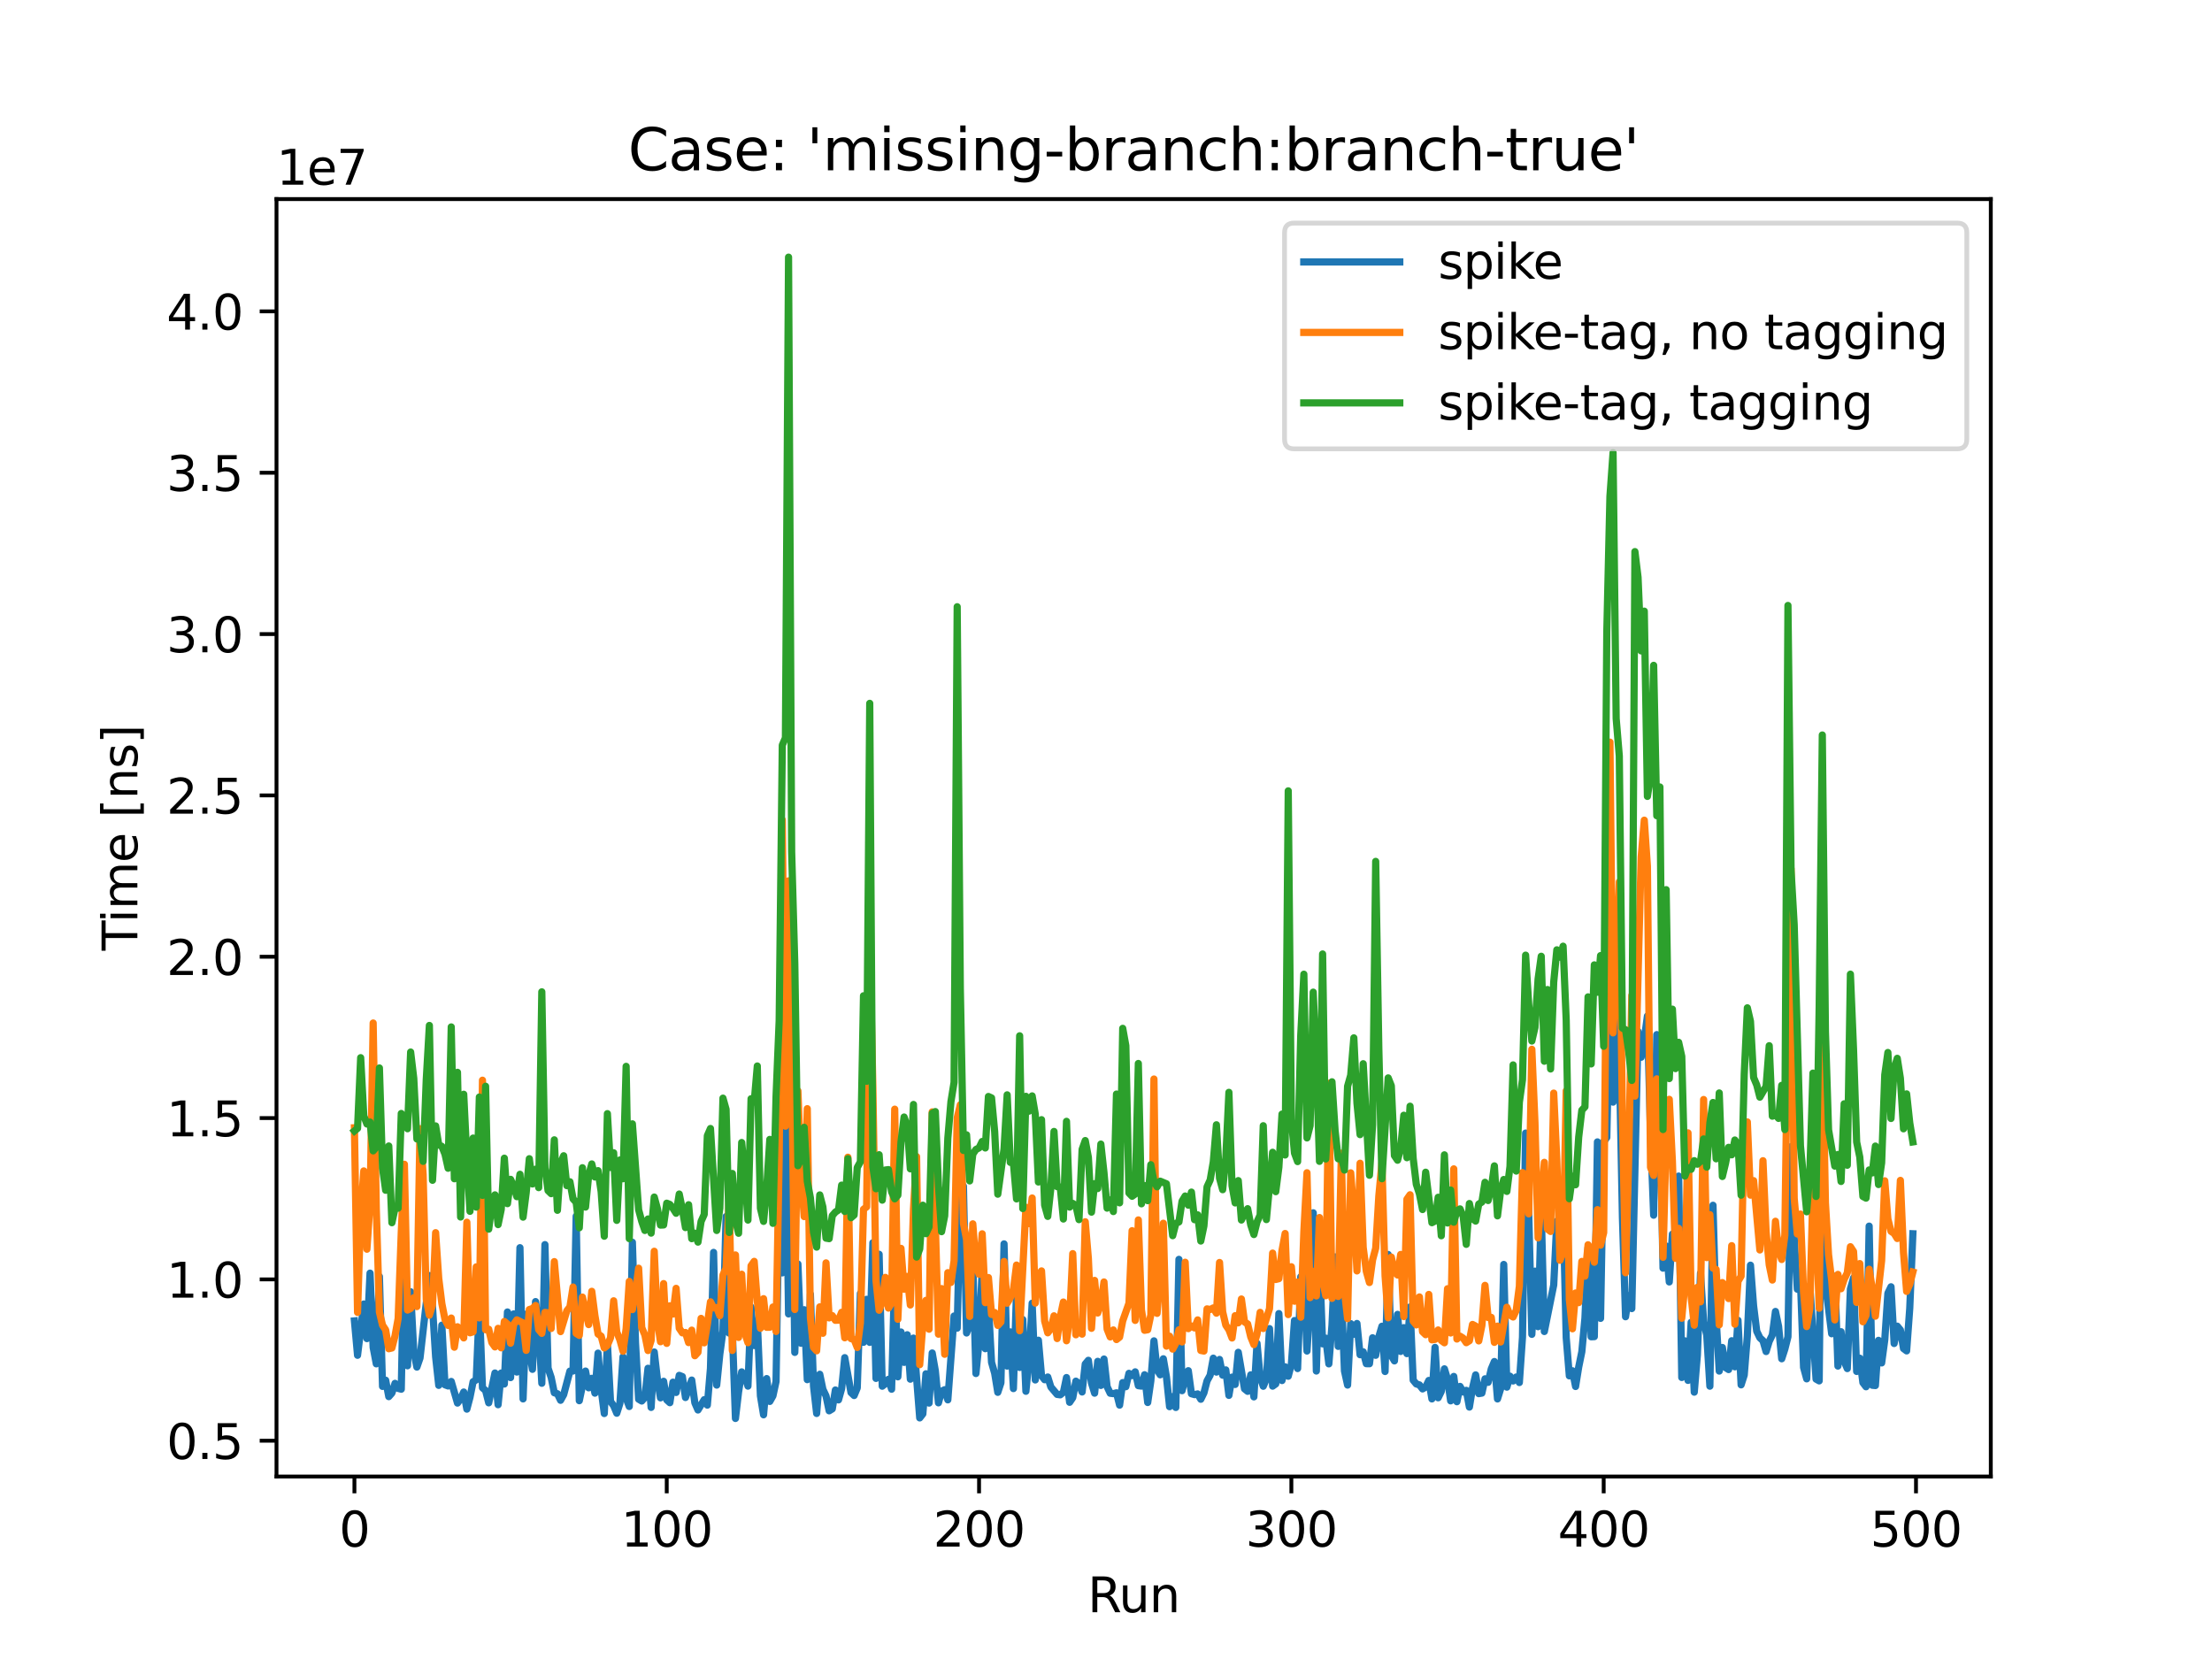 <?xml version="1.0" encoding="utf-8" standalone="no"?>
<!DOCTYPE svg PUBLIC "-//W3C//DTD SVG 1.1//EN"
  "http://www.w3.org/Graphics/SVG/1.1/DTD/svg11.dtd">
<svg height="345.6pt" version="1.1" viewBox="0 0 460.8 345.6" width="460.8pt" xmlns="http://www.w3.org/2000/svg" xmlns:xlink="http://www.w3.org/1999/xlink">
 <defs>
  <style type="text/css">*{stroke-linecap:butt;stroke-linejoin:round;}</style>
 </defs>
 <g id="figure_1">
  <g id="patch_1">
   <path d="M 0 345.6 
L 460.8 345.6 
L 460.8 0 
L 0 0 
z
" style="fill:#ffffff;"/>
  </g>
  <g id="axes_1">
   <g id="patch_2">
    <path d="M 57.6 307.584 
L 414.72 307.584 
L 414.72 41.472 
L 57.6 41.472 
z
" style="fill:#ffffff;"/>
   </g>
   <g id="matplotlib.axis_1">
    <g id="xtick_1">
     <g id="line2d_1">
      <defs>
       <path d="M 0 0 
L 0 3.5 
" id="mce9d83ecd3" style="stroke:#000000;stroke-width:0.8;"/>
      </defs>
      <g>
       <use style="stroke:#000000;stroke-width:0.8;" x="73.833" xlink:href="#mce9d83ecd3" y="307.584"/>
      </g>
     </g>
     <g id="text_1">
      <!-- 0 -->
      <g transform="translate(70.651 322.182)scale(0.1 -0.1)">
       <defs>
        <path d="M 2034 4250 
Q 1547 4250 1301 3770 
Q 1056 3291 1056 2328 
Q 1056 1369 1301 889 
Q 1547 409 2034 409 
Q 2525 409 2770 889 
Q 3016 1369 3016 2328 
Q 3016 3291 2770 3770 
Q 2525 4250 2034 4250 
z
M 2034 4750 
Q 2819 4750 3233 4129 
Q 3647 3509 3647 2328 
Q 3647 1150 3233 529 
Q 2819 -91 2034 -91 
Q 1250 -91 836 529 
Q 422 1150 422 2328 
Q 422 3509 836 4129 
Q 1250 4750 2034 4750 
z
" id="DejaVuSans-30" transform="scale(0.016)"/>
       </defs>
       <use xlink:href="#DejaVuSans-30"/>
      </g>
     </g>
    </g>
    <g id="xtick_2">
     <g id="line2d_2">
      <g>
       <use style="stroke:#000000;stroke-width:0.8;" x="138.894" xlink:href="#mce9d83ecd3" y="307.584"/>
      </g>
     </g>
     <g id="text_2">
      <!-- 100 -->
      <g transform="translate(129.35 322.182)scale(0.1 -0.1)">
       <defs>
        <path d="M 794 531 
L 1825 531 
L 1825 4091 
L 703 3866 
L 703 4441 
L 1819 4666 
L 2450 4666 
L 2450 531 
L 3481 531 
L 3481 0 
L 794 0 
L 794 531 
z
" id="DejaVuSans-31" transform="scale(0.016)"/>
       </defs>
       <use xlink:href="#DejaVuSans-31"/>
       <use x="63.623" xlink:href="#DejaVuSans-30"/>
       <use x="127.246" xlink:href="#DejaVuSans-30"/>
      </g>
     </g>
    </g>
    <g id="xtick_3">
     <g id="line2d_3">
      <g>
       <use style="stroke:#000000;stroke-width:0.8;" x="203.955" xlink:href="#mce9d83ecd3" y="307.584"/>
      </g>
     </g>
     <g id="text_3">
      <!-- 200 -->
      <g transform="translate(194.411 322.182)scale(0.1 -0.1)">
       <defs>
        <path d="M 1228 531 
L 3431 531 
L 3431 0 
L 469 0 
L 469 531 
Q 828 903 1448 1529 
Q 2069 2156 2228 2338 
Q 2531 2678 2651 2914 
Q 2772 3150 2772 3378 
Q 2772 3750 2511 3984 
Q 2250 4219 1831 4219 
Q 1534 4219 1204 4116 
Q 875 4013 500 3803 
L 500 4441 
Q 881 4594 1212 4672 
Q 1544 4750 1819 4750 
Q 2544 4750 2975 4387 
Q 3406 4025 3406 3419 
Q 3406 3131 3298 2873 
Q 3191 2616 2906 2266 
Q 2828 2175 2409 1742 
Q 1991 1309 1228 531 
z
" id="DejaVuSans-32" transform="scale(0.016)"/>
       </defs>
       <use xlink:href="#DejaVuSans-32"/>
       <use x="63.623" xlink:href="#DejaVuSans-30"/>
       <use x="127.246" xlink:href="#DejaVuSans-30"/>
      </g>
     </g>
    </g>
    <g id="xtick_4">
     <g id="line2d_4">
      <g>
       <use style="stroke:#000000;stroke-width:0.8;" x="269.016" xlink:href="#mce9d83ecd3" y="307.584"/>
      </g>
     </g>
     <g id="text_4">
      <!-- 300 -->
      <g transform="translate(259.472 322.182)scale(0.1 -0.1)">
       <defs>
        <path d="M 2597 2516 
Q 3050 2419 3304 2112 
Q 3559 1806 3559 1356 
Q 3559 666 3084 287 
Q 2609 -91 1734 -91 
Q 1441 -91 1130 -33 
Q 819 25 488 141 
L 488 750 
Q 750 597 1062 519 
Q 1375 441 1716 441 
Q 2309 441 2620 675 
Q 2931 909 2931 1356 
Q 2931 1769 2642 2001 
Q 2353 2234 1838 2234 
L 1294 2234 
L 1294 2753 
L 1863 2753 
Q 2328 2753 2575 2939 
Q 2822 3125 2822 3475 
Q 2822 3834 2567 4026 
Q 2313 4219 1838 4219 
Q 1578 4219 1281 4162 
Q 984 4106 628 3988 
L 628 4550 
Q 988 4650 1302 4700 
Q 1616 4750 1894 4750 
Q 2613 4750 3031 4423 
Q 3450 4097 3450 3541 
Q 3450 3153 3228 2886 
Q 3006 2619 2597 2516 
z
" id="DejaVuSans-33" transform="scale(0.016)"/>
       </defs>
       <use xlink:href="#DejaVuSans-33"/>
       <use x="63.623" xlink:href="#DejaVuSans-30"/>
       <use x="127.246" xlink:href="#DejaVuSans-30"/>
      </g>
     </g>
    </g>
    <g id="xtick_5">
     <g id="line2d_5">
      <g>
       <use style="stroke:#000000;stroke-width:0.8;" x="334.077" xlink:href="#mce9d83ecd3" y="307.584"/>
      </g>
     </g>
     <g id="text_5">
      <!-- 400 -->
      <g transform="translate(324.533 322.182)scale(0.1 -0.1)">
       <defs>
        <path d="M 2419 4116 
L 825 1625 
L 2419 1625 
L 2419 4116 
z
M 2253 4666 
L 3047 4666 
L 3047 1625 
L 3713 1625 
L 3713 1100 
L 3047 1100 
L 3047 0 
L 2419 0 
L 2419 1100 
L 313 1100 
L 313 1709 
L 2253 4666 
z
" id="DejaVuSans-34" transform="scale(0.016)"/>
       </defs>
       <use xlink:href="#DejaVuSans-34"/>
       <use x="63.623" xlink:href="#DejaVuSans-30"/>
       <use x="127.246" xlink:href="#DejaVuSans-30"/>
      </g>
     </g>
    </g>
    <g id="xtick_6">
     <g id="line2d_6">
      <g>
       <use style="stroke:#000000;stroke-width:0.8;" x="399.138" xlink:href="#mce9d83ecd3" y="307.584"/>
      </g>
     </g>
     <g id="text_6">
      <!-- 500 -->
      <g transform="translate(389.594 322.182)scale(0.1 -0.1)">
       <defs>
        <path d="M 691 4666 
L 3169 4666 
L 3169 4134 
L 1269 4134 
L 1269 2991 
Q 1406 3038 1543 3061 
Q 1681 3084 1819 3084 
Q 2600 3084 3056 2656 
Q 3513 2228 3513 1497 
Q 3513 744 3044 326 
Q 2575 -91 1722 -91 
Q 1428 -91 1123 -41 
Q 819 9 494 109 
L 494 744 
Q 775 591 1075 516 
Q 1375 441 1709 441 
Q 2250 441 2565 725 
Q 2881 1009 2881 1497 
Q 2881 1984 2565 2268 
Q 2250 2553 1709 2553 
Q 1456 2553 1204 2497 
Q 953 2441 691 2322 
L 691 4666 
z
" id="DejaVuSans-35" transform="scale(0.016)"/>
       </defs>
       <use xlink:href="#DejaVuSans-35"/>
       <use x="63.623" xlink:href="#DejaVuSans-30"/>
       <use x="127.246" xlink:href="#DejaVuSans-30"/>
      </g>
     </g>
    </g>
    <g id="text_7">
     <!-- Run -->
     <g transform="translate(226.573 335.861)scale(0.1 -0.1)">
      <defs>
       <path d="M 2841 2188 
Q 3044 2119 3236 1894 
Q 3428 1669 3622 1275 
L 4263 0 
L 3584 0 
L 2988 1197 
Q 2756 1666 2539 1819 
Q 2322 1972 1947 1972 
L 1259 1972 
L 1259 0 
L 628 0 
L 628 4666 
L 2053 4666 
Q 2853 4666 3247 4331 
Q 3641 3997 3641 3322 
Q 3641 2881 3436 2590 
Q 3231 2300 2841 2188 
z
M 1259 4147 
L 1259 2491 
L 2053 2491 
Q 2509 2491 2742 2702 
Q 2975 2913 2975 3322 
Q 2975 3731 2742 3939 
Q 2509 4147 2053 4147 
L 1259 4147 
z
" id="DejaVuSans-52" transform="scale(0.016)"/>
       <path d="M 544 1381 
L 544 3500 
L 1119 3500 
L 1119 1403 
Q 1119 906 1312 657 
Q 1506 409 1894 409 
Q 2359 409 2629 706 
Q 2900 1003 2900 1516 
L 2900 3500 
L 3475 3500 
L 3475 0 
L 2900 0 
L 2900 538 
Q 2691 219 2414 64 
Q 2138 -91 1772 -91 
Q 1169 -91 856 284 
Q 544 659 544 1381 
z
M 1991 3584 
L 1991 3584 
z
" id="DejaVuSans-75" transform="scale(0.016)"/>
       <path d="M 3513 2113 
L 3513 0 
L 2938 0 
L 2938 2094 
Q 2938 2591 2744 2837 
Q 2550 3084 2163 3084 
Q 1697 3084 1428 2787 
Q 1159 2491 1159 1978 
L 1159 0 
L 581 0 
L 581 3500 
L 1159 3500 
L 1159 2956 
Q 1366 3272 1645 3428 
Q 1925 3584 2291 3584 
Q 2894 3584 3203 3211 
Q 3513 2838 3513 2113 
z
" id="DejaVuSans-6e" transform="scale(0.016)"/>
      </defs>
      <use xlink:href="#DejaVuSans-52"/>
      <use x="64.982" xlink:href="#DejaVuSans-75"/>
      <use x="128.361" xlink:href="#DejaVuSans-6e"/>
     </g>
    </g>
   </g>
   <g id="matplotlib.axis_2">
    <g id="ytick_1">
     <g id="line2d_7">
      <defs>
       <path d="M 0 0 
L -3.5 0 
" id="mddf747d1b0" style="stroke:#000000;stroke-width:0.8;"/>
      </defs>
      <g>
       <use style="stroke:#000000;stroke-width:0.8;" x="57.6" xlink:href="#mddf747d1b0" y="300.133"/>
      </g>
     </g>
     <g id="text_8">
      <!-- 0.5 -->
      <g transform="translate(34.697 303.933)scale(0.1 -0.1)">
       <defs>
        <path d="M 684 794 
L 1344 794 
L 1344 0 
L 684 0 
L 684 794 
z
" id="DejaVuSans-2e" transform="scale(0.016)"/>
       </defs>
       <use xlink:href="#DejaVuSans-30"/>
       <use x="63.623" xlink:href="#DejaVuSans-2e"/>
       <use x="95.41" xlink:href="#DejaVuSans-35"/>
      </g>
     </g>
    </g>
    <g id="ytick_2">
     <g id="line2d_8">
      <g>
       <use style="stroke:#000000;stroke-width:0.8;" x="57.6" xlink:href="#mddf747d1b0" y="266.524"/>
      </g>
     </g>
     <g id="text_9">
      <!-- 1.0 -->
      <g transform="translate(34.697 270.323)scale(0.1 -0.1)">
       <use xlink:href="#DejaVuSans-31"/>
       <use x="63.623" xlink:href="#DejaVuSans-2e"/>
       <use x="95.41" xlink:href="#DejaVuSans-30"/>
      </g>
     </g>
    </g>
    <g id="ytick_3">
     <g id="line2d_9">
      <g>
       <use style="stroke:#000000;stroke-width:0.8;" x="57.6" xlink:href="#mddf747d1b0" y="232.915"/>
      </g>
     </g>
     <g id="text_10">
      <!-- 1.5 -->
      <g transform="translate(34.697 236.714)scale(0.1 -0.1)">
       <use xlink:href="#DejaVuSans-31"/>
       <use x="63.623" xlink:href="#DejaVuSans-2e"/>
       <use x="95.41" xlink:href="#DejaVuSans-35"/>
      </g>
     </g>
    </g>
    <g id="ytick_4">
     <g id="line2d_10">
      <g>
       <use style="stroke:#000000;stroke-width:0.8;" x="57.6" xlink:href="#mddf747d1b0" y="199.305"/>
      </g>
     </g>
     <g id="text_11">
      <!-- 2.0 -->
      <g transform="translate(34.697 203.104)scale(0.1 -0.1)">
       <use xlink:href="#DejaVuSans-32"/>
       <use x="63.623" xlink:href="#DejaVuSans-2e"/>
       <use x="95.41" xlink:href="#DejaVuSans-30"/>
      </g>
     </g>
    </g>
    <g id="ytick_5">
     <g id="line2d_11">
      <g>
       <use style="stroke:#000000;stroke-width:0.8;" x="57.6" xlink:href="#mddf747d1b0" y="165.696"/>
      </g>
     </g>
     <g id="text_12">
      <!-- 2.5 -->
      <g transform="translate(34.697 169.495)scale(0.1 -0.1)">
       <use xlink:href="#DejaVuSans-32"/>
       <use x="63.623" xlink:href="#DejaVuSans-2e"/>
       <use x="95.41" xlink:href="#DejaVuSans-35"/>
      </g>
     </g>
    </g>
    <g id="ytick_6">
     <g id="line2d_12">
      <g>
       <use style="stroke:#000000;stroke-width:0.8;" x="57.6" xlink:href="#mddf747d1b0" y="132.086"/>
      </g>
     </g>
     <g id="text_13">
      <!-- 3.0 -->
      <g transform="translate(34.697 135.885)scale(0.1 -0.1)">
       <use xlink:href="#DejaVuSans-33"/>
       <use x="63.623" xlink:href="#DejaVuSans-2e"/>
       <use x="95.41" xlink:href="#DejaVuSans-30"/>
      </g>
     </g>
    </g>
    <g id="ytick_7">
     <g id="line2d_13">
      <g>
       <use style="stroke:#000000;stroke-width:0.8;" x="57.6" xlink:href="#mddf747d1b0" y="98.477"/>
      </g>
     </g>
     <g id="text_14">
      <!-- 3.5 -->
      <g transform="translate(34.697 102.276)scale(0.1 -0.1)">
       <use xlink:href="#DejaVuSans-33"/>
       <use x="63.623" xlink:href="#DejaVuSans-2e"/>
       <use x="95.41" xlink:href="#DejaVuSans-35"/>
      </g>
     </g>
    </g>
    <g id="ytick_8">
     <g id="line2d_14">
      <g>
       <use style="stroke:#000000;stroke-width:0.8;" x="57.6" xlink:href="#mddf747d1b0" y="64.867"/>
      </g>
     </g>
     <g id="text_15">
      <!-- 4.0 -->
      <g transform="translate(34.697 68.667)scale(0.1 -0.1)">
       <use xlink:href="#DejaVuSans-34"/>
       <use x="63.623" xlink:href="#DejaVuSans-2e"/>
       <use x="95.41" xlink:href="#DejaVuSans-30"/>
      </g>
     </g>
    </g>
    <g id="text_16">
     <!-- Time [ns] -->
     <g transform="translate(28.617 198.026)rotate(-90)scale(0.1 -0.1)">
      <defs>
       <path d="M -19 4666 
L 3928 4666 
L 3928 4134 
L 2272 4134 
L 2272 0 
L 1638 0 
L 1638 4134 
L -19 4134 
L -19 4666 
z
" id="DejaVuSans-54" transform="scale(0.016)"/>
       <path d="M 603 3500 
L 1178 3500 
L 1178 0 
L 603 0 
L 603 3500 
z
M 603 4863 
L 1178 4863 
L 1178 4134 
L 603 4134 
L 603 4863 
z
" id="DejaVuSans-69" transform="scale(0.016)"/>
       <path d="M 3328 2828 
Q 3544 3216 3844 3400 
Q 4144 3584 4550 3584 
Q 5097 3584 5394 3201 
Q 5691 2819 5691 2113 
L 5691 0 
L 5113 0 
L 5113 2094 
Q 5113 2597 4934 2840 
Q 4756 3084 4391 3084 
Q 3944 3084 3684 2787 
Q 3425 2491 3425 1978 
L 3425 0 
L 2847 0 
L 2847 2094 
Q 2847 2600 2669 2842 
Q 2491 3084 2119 3084 
Q 1678 3084 1418 2786 
Q 1159 2488 1159 1978 
L 1159 0 
L 581 0 
L 581 3500 
L 1159 3500 
L 1159 2956 
Q 1356 3278 1631 3431 
Q 1906 3584 2284 3584 
Q 2666 3584 2933 3390 
Q 3200 3197 3328 2828 
z
" id="DejaVuSans-6d" transform="scale(0.016)"/>
       <path d="M 3597 1894 
L 3597 1613 
L 953 1613 
Q 991 1019 1311 708 
Q 1631 397 2203 397 
Q 2534 397 2845 478 
Q 3156 559 3463 722 
L 3463 178 
Q 3153 47 2828 -22 
Q 2503 -91 2169 -91 
Q 1331 -91 842 396 
Q 353 884 353 1716 
Q 353 2575 817 3079 
Q 1281 3584 2069 3584 
Q 2775 3584 3186 3129 
Q 3597 2675 3597 1894 
z
M 3022 2063 
Q 3016 2534 2758 2815 
Q 2500 3097 2075 3097 
Q 1594 3097 1305 2825 
Q 1016 2553 972 2059 
L 3022 2063 
z
" id="DejaVuSans-65" transform="scale(0.016)"/>
       <path id="DejaVuSans-20" transform="scale(0.016)"/>
       <path d="M 550 4863 
L 1875 4863 
L 1875 4416 
L 1125 4416 
L 1125 -397 
L 1875 -397 
L 1875 -844 
L 550 -844 
L 550 4863 
z
" id="DejaVuSans-5b" transform="scale(0.016)"/>
       <path d="M 2834 3397 
L 2834 2853 
Q 2591 2978 2328 3040 
Q 2066 3103 1784 3103 
Q 1356 3103 1142 2972 
Q 928 2841 928 2578 
Q 928 2378 1081 2264 
Q 1234 2150 1697 2047 
L 1894 2003 
Q 2506 1872 2764 1633 
Q 3022 1394 3022 966 
Q 3022 478 2636 193 
Q 2250 -91 1575 -91 
Q 1294 -91 989 -36 
Q 684 19 347 128 
L 347 722 
Q 666 556 975 473 
Q 1284 391 1588 391 
Q 1994 391 2212 530 
Q 2431 669 2431 922 
Q 2431 1156 2273 1281 
Q 2116 1406 1581 1522 
L 1381 1569 
Q 847 1681 609 1914 
Q 372 2147 372 2553 
Q 372 3047 722 3315 
Q 1072 3584 1716 3584 
Q 2034 3584 2315 3537 
Q 2597 3491 2834 3397 
z
" id="DejaVuSans-73" transform="scale(0.016)"/>
       <path d="M 1947 4863 
L 1947 -844 
L 622 -844 
L 622 -397 
L 1369 -397 
L 1369 4416 
L 622 4416 
L 622 4863 
L 1947 4863 
z
" id="DejaVuSans-5d" transform="scale(0.016)"/>
      </defs>
      <use xlink:href="#DejaVuSans-54"/>
      <use x="57.959" xlink:href="#DejaVuSans-69"/>
      <use x="85.742" xlink:href="#DejaVuSans-6d"/>
      <use x="183.154" xlink:href="#DejaVuSans-65"/>
      <use x="244.678" xlink:href="#DejaVuSans-20"/>
      <use x="276.465" xlink:href="#DejaVuSans-5b"/>
      <use x="315.479" xlink:href="#DejaVuSans-6e"/>
      <use x="378.857" xlink:href="#DejaVuSans-73"/>
      <use x="430.957" xlink:href="#DejaVuSans-5d"/>
     </g>
    </g>
    <g id="text_17">
     <!-- 1e7 -->
     <g transform="translate(57.6 38.472)scale(0.1 -0.1)">
      <defs>
       <path d="M 525 4666 
L 3525 4666 
L 3525 4397 
L 1831 0 
L 1172 0 
L 2766 4134 
L 525 4134 
L 525 4666 
z
" id="DejaVuSans-37" transform="scale(0.016)"/>
      </defs>
      <use xlink:href="#DejaVuSans-31"/>
      <use x="63.623" xlink:href="#DejaVuSans-65"/>
      <use x="125.146" xlink:href="#DejaVuSans-37"/>
     </g>
    </g>
   </g>
   <g id="line2d_15">
    <path clip-path="url(#p190ba09ddf)" d="M 73.833 275.165 
L 74.483 282.329 
L 75.785 271.646 
L 76.435 278.858 
L 77.086 265.22 
L 77.736 280.699 
L 78.387 284.11 
L 79.038 265.925 
L 79.688 288.814 
L 80.339 287.523 
L 80.989 290.941 
L 81.64 290.202 
L 82.291 288.178 
L 82.941 289.23 
L 83.592 289.395 
L 84.242 256.43 
L 84.893 284.516 
L 85.544 269.098 
L 86.194 281.522 
L 86.845 284.789 
L 87.496 282.906 
L 89.447 265.724 
L 90.098 272.214 
L 90.749 282.67 
L 91.399 288.595 
L 92.05 276.052 
L 92.7 288.483 
L 93.351 288.719 
L 94.002 287.784 
L 95.303 292.285 
L 95.953 291.378 
L 96.604 289.985 
L 97.255 293.547 
L 97.905 291.083 
L 98.556 287.837 
L 99.207 287.451 
L 99.857 271.946 
L 100.508 289.097 
L 101.158 289.682 
L 101.809 292.236 
L 103.11 286.023 
L 103.761 292.627 
L 104.411 286.03 
L 105.062 288.319 
L 105.713 273.311 
L 106.363 286.982 
L 107.014 273.712 
L 107.664 285.823 
L 108.315 259.917 
L 108.966 291.418 
L 109.616 273.754 
L 110.267 281.266 
L 110.918 285.255 
L 111.568 271.146 
L 112.219 276.751 
L 112.869 288.16 
L 113.52 259.276 
L 114.171 285.009 
L 114.821 286.956 
L 115.472 290.137 
L 116.122 290.343 
L 116.773 291.706 
L 117.424 290.531 
L 118.725 285.63 
L 119.375 285.611 
L 120.026 253.357 
L 120.677 291.791 
L 121.978 285.619 
L 122.629 289.106 
L 123.279 287.129 
L 123.93 290.218 
L 124.58 281.883 
L 125.231 289.447 
L 125.882 294.462 
L 126.532 279.859 
L 127.183 291.935 
L 127.833 292.84 
L 128.484 294.399 
L 129.135 292.351 
L 129.785 282.645 
L 130.436 291.283 
L 131.086 292.998 
L 131.737 258.783 
L 132.388 279.676 
L 133.038 291.475 
L 133.689 291.857 
L 134.339 291.12 
L 134.99 285.036 
L 135.641 293.19 
L 136.291 281.645 
L 136.942 287.258 
L 137.593 291.2 
L 138.243 287.75 
L 138.894 291.613 
L 139.544 292.207 
L 140.195 287.932 
L 140.846 290.073 
L 141.496 286.511 
L 142.147 286.769 
L 142.797 291.125 
L 144.099 287.493 
L 144.749 292.226 
L 145.4 293.726 
L 146.701 291.577 
L 147.352 292.711 
L 148.002 285.065 
L 148.653 260.899 
L 149.304 288.542 
L 149.954 282.082 
L 150.605 277.269 
L 151.255 253.429 
L 151.906 277.709 
L 152.557 277.264 
L 153.207 295.488 
L 153.858 289.954 
L 154.508 285.789 
L 155.159 286.628 
L 155.81 288.754 
L 156.46 272.29 
L 157.111 280.3 
L 157.761 275.196 
L 158.412 290.792 
L 159.063 294.727 
L 159.713 287.185 
L 160.364 291.943 
L 161.015 290.791 
L 161.665 287.787 
L 162.316 248.378 
L 162.966 265.161 
L 163.617 227.916 
L 164.268 273.714 
L 164.918 231.316 
L 165.569 281.728 
L 166.219 263.309 
L 166.87 279.826 
L 167.521 272.842 
L 168.171 287.409 
L 168.822 269.608 
L 169.472 288.77 
L 170.123 294.448 
L 170.774 286.286 
L 171.424 289.418 
L 172.075 290.793 
L 172.725 293.897 
L 173.376 293.502 
L 174.027 289.561 
L 174.677 291.622 
L 175.328 289.281 
L 175.979 282.823 
L 177.28 290.09 
L 177.93 290.71 
L 178.581 289.134 
L 179.232 269.446 
L 179.882 279.631 
L 180.533 270.673 
L 181.183 279.641 
L 181.834 258.884 
L 182.485 287.146 
L 183.135 261.286 
L 183.786 288.772 
L 184.436 288.261 
L 185.087 287.331 
L 185.738 289.396 
L 186.388 265.107 
L 187.039 286.817 
L 187.69 277.481 
L 188.34 283.807 
L 188.991 278.051 
L 189.641 287.307 
L 190.292 278.752 
L 191.593 295.376 
L 192.244 294.54 
L 192.894 286.188 
L 193.545 292.286 
L 194.196 281.853 
L 194.846 285.548 
L 195.497 292.236 
L 196.147 289.799 
L 196.798 289.502 
L 197.449 291.615 
L 198.75 274.149 
L 199.401 276.677 
L 200.051 249.184 
L 200.702 247.108 
L 201.352 277.684 
L 202.003 275.97 
L 202.654 263.286 
L 203.304 286.127 
L 203.955 279.535 
L 204.605 264.382 
L 205.256 280.957 
L 205.907 271.885 
L 206.557 283.796 
L 207.208 286.079 
L 207.858 290.048 
L 208.509 288.063 
L 209.16 259.124 
L 209.81 284.581 
L 210.461 277.463 
L 211.112 289.268 
L 211.762 268.991 
L 212.413 284.865 
L 213.063 274.879 
L 213.714 289.828 
L 214.365 283.193 
L 215.015 271.482 
L 215.666 287.47 
L 216.316 279.197 
L 216.967 286.584 
L 217.618 287.423 
L 218.268 286.854 
L 218.919 288.946 
L 220.22 290.481 
L 220.871 290.569 
L 221.521 290.047 
L 222.172 286.972 
L 222.822 292.122 
L 223.473 291.159 
L 224.124 287.721 
L 224.774 288.227 
L 225.425 289.975 
L 226.076 284.158 
L 226.726 283.377 
L 227.377 288.108 
L 228.027 290.222 
L 228.678 283.593 
L 229.329 288.612 
L 229.979 283.114 
L 230.63 288.868 
L 231.28 290.241 
L 231.931 290.32 
L 232.582 290.147 
L 233.232 292.714 
L 233.883 288.021 
L 234.533 288.877 
L 235.184 286.091 
L 235.835 286.562 
L 236.485 285.781 
L 237.136 288.66 
L 237.787 288.752 
L 238.437 286.385 
L 239.088 292.164 
L 239.738 287.672 
L 240.389 279.325 
L 241.04 285.343 
L 241.69 286.398 
L 242.341 283.059 
L 242.991 286.836 
L 243.642 293.037 
L 244.293 290.933 
L 244.943 293.201 
L 245.594 262.349 
L 246.244 289.702 
L 246.895 287.182 
L 247.546 285.539 
L 248.196 290.34 
L 248.847 290.526 
L 249.498 290.379 
L 250.148 291.49 
L 250.799 290.159 
L 251.449 287.66 
L 252.1 286.476 
L 252.751 282.933 
L 253.401 285.832 
L 254.052 283.2 
L 254.702 286.472 
L 255.353 285.375 
L 256.004 290.683 
L 256.654 286.877 
L 257.305 288.407 
L 257.955 281.711 
L 259.257 289.318 
L 259.907 289.839 
L 260.558 286.403 
L 261.208 290.992 
L 261.859 279.843 
L 262.51 286.88 
L 263.16 288.779 
L 263.811 287.267 
L 264.462 276.776 
L 265.112 288.757 
L 265.763 288.29 
L 266.413 273.645 
L 267.064 287.595 
L 267.715 284.726 
L 268.365 286.695 
L 269.016 284.211 
L 269.666 275.094 
L 270.317 285.093 
L 270.968 265.98 
L 271.618 265.609 
L 272.269 281.443 
L 272.919 271.323 
L 273.57 252.65 
L 274.221 285.609 
L 274.871 262.199 
L 275.522 279.945 
L 276.173 278.76 
L 276.823 284.12 
L 277.474 276.053 
L 278.124 261.834 
L 278.775 280.475 
L 279.426 269.211 
L 280.076 285.596 
L 280.727 288.534 
L 281.377 275.732 
L 282.028 277.953 
L 282.679 275.705 
L 283.329 282.214 
L 283.98 281.607 
L 284.63 284.078 
L 285.281 284.091 
L 285.932 278.682 
L 286.582 282.333 
L 287.233 278.469 
L 287.884 276.283 
L 288.534 285.707 
L 289.185 261.337 
L 289.835 282.398 
L 290.486 283.498 
L 291.137 273.81 
L 291.787 281.531 
L 292.438 276.575 
L 293.088 281.985 
L 293.739 272.258 
L 294.39 287.515 
L 295.04 288.299 
L 295.691 288.501 
L 296.341 289.335 
L 296.992 288.946 
L 297.643 287.575 
L 298.293 291.419 
L 298.944 280.69 
L 299.595 291.186 
L 300.245 289.864 
L 300.896 285.157 
L 301.546 287.312 
L 302.197 291.82 
L 302.848 286.737 
L 303.498 291.999 
L 304.149 288.813 
L 304.799 289.979 
L 305.45 289.636 
L 306.101 293.119 
L 306.751 289.15 
L 307.402 286.416 
L 308.052 290.321 
L 308.703 290.209 
L 309.354 287.233 
L 310.004 287.966 
L 310.655 285.174 
L 311.305 283.631 
L 311.956 291.421 
L 312.607 289.322 
L 313.257 263.408 
L 313.908 288.967 
L 314.559 286.681 
L 315.209 287.683 
L 315.86 286.857 
L 316.51 288.006 
L 317.161 278.565 
L 317.812 236.041 
L 318.462 252.608 
L 319.113 277.966 
L 319.763 264.805 
L 320.414 276.368 
L 321.065 252.147 
L 321.715 277.375 
L 323.667 267.69 
L 324.318 254.395 
L 324.968 261.241 
L 325.619 251.598 
L 326.27 278.639 
L 326.92 286.617 
L 327.571 285.553 
L 328.221 288.831 
L 328.872 284.783 
L 329.523 281.594 
L 330.173 274.572 
L 330.824 259.943 
L 331.474 278.474 
L 332.125 278.445 
L 332.776 237.877 
L 333.426 274.639 
L 334.077 237.864 
L 334.727 236.955 
L 335.378 205.792 
L 336.029 229.592 
L 336.679 196.55 
L 337.33 220.588 
L 337.981 253.603 
L 338.631 274.302 
L 339.282 269.892 
L 339.932 272.599 
L 341.234 214.864 
L 341.884 220.245 
L 342.535 216.496 
L 343.185 211.658 
L 343.836 236.288 
L 344.487 253.145 
L 345.137 215.528 
L 345.788 231.502 
L 346.438 264.178 
L 347.089 259.571 
L 347.74 267.051 
L 348.39 257.084 
L 349.041 259.012 
L 349.691 244.998 
L 350.342 286.958 
L 350.993 279.32 
L 351.643 287.561 
L 352.294 275.449 
L 352.945 290.011 
L 353.595 282.267 
L 354.246 265.219 
L 354.896 275.362 
L 355.547 278.079 
L 356.198 288.767 
L 356.848 251.081 
L 357.499 274.591 
L 358.149 285.62 
L 358.8 280.706 
L 359.451 284.885 
L 360.101 285.304 
L 360.752 279.298 
L 361.402 284.733 
L 362.053 275.039 
L 362.704 288.489 
L 363.354 286.452 
L 364.005 278.324 
L 364.656 263.563 
L 365.306 272.034 
L 365.957 277.316 
L 366.607 278.677 
L 367.258 279.287 
L 367.909 281.551 
L 368.559 279.427 
L 369.21 278.095 
L 369.86 273.201 
L 370.511 276.295 
L 371.162 283.055 
L 371.812 281.049 
L 372.463 278.473 
L 373.113 238.859 
L 373.764 257.966 
L 374.415 268.564 
L 375.065 266.745 
L 375.716 284.855 
L 376.367 287.241 
L 377.017 267.856 
L 378.318 287.295 
L 378.969 287.661 
L 379.62 224.85 
L 380.27 267.483 
L 381.571 277.846 
L 382.222 265.86 
L 382.873 284.576 
L 383.523 277.418 
L 384.174 283.561 
L 384.824 285.1 
L 385.475 268.521 
L 386.126 266.212 
L 386.776 285.694 
L 387.427 282.935 
L 388.078 288.03 
L 388.728 288.888 
L 389.379 255.424 
L 390.029 288.572 
L 390.68 288.632 
L 391.331 279.222 
L 391.981 283.923 
L 392.632 279.126 
L 393.282 269.399 
L 393.933 268.063 
L 394.584 279.875 
L 395.234 276.263 
L 395.885 277.059 
L 396.535 280.923 
L 397.186 281.416 
L 397.837 272.527 
L 398.487 257.015 
L 398.487 257.015 
" style="fill:none;stroke:#1f77b4;stroke-linecap:square;stroke-width:1.5;"/>
   </g>
   <g id="line2d_16">
    <path clip-path="url(#p190ba09ddf)" d="M 73.833 234.947 
L 74.483 273.398 
L 75.134 252.911 
L 75.785 243.925 
L 76.435 260.234 
L 77.086 250.74 
L 77.736 213.111 
L 78.387 251.73 
L 79.038 273.313 
L 79.688 276.054 
L 80.339 277.044 
L 80.989 280.966 
L 81.64 280.809 
L 82.291 278.267 
L 82.941 274.67 
L 83.592 256.687 
L 84.242 242.536 
L 84.893 272.909 
L 85.544 272.579 
L 86.194 270.344 
L 86.845 272.182 
L 87.496 235.123 
L 88.146 244.672 
L 88.797 270.677 
L 89.447 273.972 
L 90.098 271.846 
L 90.749 256.788 
L 91.399 266.329 
L 92.05 271.568 
L 92.7 274.894 
L 93.351 276.108 
L 94.002 274.571 
L 94.652 280.648 
L 95.303 276.384 
L 95.953 277.339 
L 96.604 278.71 
L 97.255 254.61 
L 97.905 277.646 
L 98.556 277.444 
L 99.207 263.914 
L 99.857 274.537 
L 100.508 225.028 
L 101.158 277.01 
L 101.809 276.9 
L 102.46 279.681 
L 103.11 280.583 
L 103.761 276.717 
L 104.411 280.774 
L 105.062 275.286 
L 105.713 275.83 
L 106.363 279.811 
L 107.014 275.9 
L 107.664 274.956 
L 108.966 275.607 
L 109.616 281.306 
L 110.267 272.799 
L 110.918 272.596 
L 111.568 271.959 
L 112.219 276.979 
L 112.869 277.759 
L 113.52 273.408 
L 114.171 273.491 
L 114.821 276.746 
L 115.472 262.817 
L 116.773 277.401 
L 118.074 273.08 
L 118.725 272.25 
L 119.375 268.114 
L 120.026 277.769 
L 120.677 278.182 
L 121.327 270.204 
L 122.629 275.937 
L 123.279 269.005 
L 123.93 274.047 
L 124.58 277.894 
L 125.231 278.351 
L 125.882 280.796 
L 126.532 280.269 
L 127.183 278.676 
L 127.833 270.981 
L 128.484 277.476 
L 129.135 279.122 
L 129.785 281.485 
L 130.436 276.789 
L 131.086 266.946 
L 131.737 272.813 
L 132.388 269.152 
L 133.038 264.189 
L 133.689 276.572 
L 134.339 278.1 
L 134.99 281.34 
L 135.641 279.238 
L 136.291 260.661 
L 136.942 275.205 
L 137.593 279.512 
L 138.243 267.398 
L 138.894 279.852 
L 139.544 272.021 
L 140.195 273.744 
L 140.846 268.385 
L 141.496 276.695 
L 142.147 277.657 
L 142.797 277.582 
L 143.448 279.687 
L 144.099 277.093 
L 144.749 282.424 
L 145.4 281.707 
L 146.05 274.646 
L 146.701 279.735 
L 147.352 275.873 
L 148.002 271.192 
L 148.653 272.438 
L 149.304 272.403 
L 149.954 274.07 
L 150.605 265.602 
L 151.255 264.186 
L 151.906 249.556 
L 152.557 281.319 
L 153.207 261.426 
L 153.858 278.613 
L 154.508 265.439 
L 155.159 277.677 
L 155.81 279.702 
L 156.46 263.691 
L 157.111 262.766 
L 157.761 271.102 
L 158.412 276.703 
L 159.063 270.541 
L 159.713 276.5 
L 160.364 276.489 
L 161.015 272.273 
L 161.665 277.365 
L 162.316 241.101 
L 162.966 170.794 
L 163.617 234.601 
L 164.268 183.494 
L 164.918 221.39 
L 165.569 272.796 
L 166.219 227.252 
L 166.87 244.424 
L 167.521 253.439 
L 168.171 230.959 
L 168.822 274.524 
L 169.472 280.694 
L 170.123 281.401 
L 170.774 272.24 
L 171.424 277.745 
L 172.075 263.083 
L 172.725 274.544 
L 173.376 274.067 
L 174.027 275.046 
L 174.677 275.012 
L 175.328 273.377 
L 175.979 278.687 
L 176.629 241.07 
L 177.28 278.858 
L 177.93 279.044 
L 178.581 280.705 
L 179.232 275.609 
L 179.882 251.916 
L 180.533 251.413 
L 181.183 195.49 
L 181.834 226.48 
L 182.485 266.704 
L 183.135 272.945 
L 183.786 271.344 
L 184.436 266.101 
L 185.087 272.501 
L 185.738 271.437 
L 186.388 231.06 
L 187.039 274.828 
L 187.69 260.054 
L 188.34 268.569 
L 188.991 265.895 
L 189.641 271.852 
L 190.292 251.91 
L 190.943 240.945 
L 191.593 284.286 
L 192.244 275.953 
L 192.894 270.889 
L 193.545 276.9 
L 194.196 231.625 
L 195.497 277.936 
L 196.147 268.437 
L 196.798 282.121 
L 197.449 265.121 
L 198.099 267.157 
L 198.75 262.648 
L 199.401 232.895 
L 200.051 230.145 
L 200.702 254.869 
L 201.352 258.245 
L 202.003 274.229 
L 202.654 254.951 
L 203.304 263.537 
L 203.955 265.456 
L 204.605 257.024 
L 205.256 271.369 
L 205.907 266.137 
L 206.557 273.818 
L 207.208 273.415 
L 207.858 276.11 
L 208.509 275.398 
L 209.16 262.784 
L 209.81 271.485 
L 210.461 270.359 
L 211.112 268.654 
L 211.762 263.535 
L 212.413 277.215 
L 213.714 251.495 
L 214.365 254.902 
L 215.015 249.564 
L 215.666 271.46 
L 216.316 265.679 
L 216.967 264.755 
L 217.618 275.192 
L 218.268 277.647 
L 218.919 276.785 
L 219.569 274.11 
L 220.22 278.844 
L 220.871 274.294 
L 221.521 271.239 
L 222.172 279.305 
L 222.822 274.669 
L 223.473 261.155 
L 224.124 278.059 
L 224.774 276.59 
L 225.425 277.924 
L 226.076 254.513 
L 226.726 262.133 
L 227.377 276.713 
L 228.027 266.733 
L 228.678 273.518 
L 229.329 271.565 
L 229.979 267.057 
L 230.63 276.876 
L 231.28 278.508 
L 231.931 277.052 
L 232.582 279.057 
L 233.232 278.538 
L 233.883 275.161 
L 235.184 271.473 
L 235.835 256.375 
L 236.485 275.065 
L 237.136 254.132 
L 237.787 272.843 
L 238.437 277.126 
L 239.088 277.009 
L 239.738 273.93 
L 240.389 224.778 
L 241.04 273.599 
L 241.69 265.904 
L 242.341 254.824 
L 242.991 280.423 
L 243.642 278.347 
L 244.293 281.046 
L 244.943 279.793 
L 245.594 277.03 
L 246.244 279.558 
L 246.895 262.95 
L 247.546 276.783 
L 248.196 276.23 
L 248.847 276.631 
L 249.498 274.961 
L 250.148 281.328 
L 250.799 281.452 
L 251.449 272.661 
L 252.1 272.798 
L 252.751 272.465 
L 253.401 273.558 
L 254.052 262.999 
L 254.702 273.264 
L 255.353 276.048 
L 256.004 277.01 
L 256.654 278.728 
L 257.305 274.081 
L 257.955 275.57 
L 258.606 270.606 
L 259.257 275.382 
L 259.907 275.808 
L 260.558 278.511 
L 261.208 280.108 
L 261.859 277.937 
L 262.51 273.389 
L 263.16 276.753 
L 264.462 272.614 
L 265.112 261.044 
L 265.763 266.537 
L 266.413 266.37 
L 267.064 260.487 
L 267.715 256.957 
L 268.365 273.853 
L 269.016 263.887 
L 269.666 271.07 
L 270.317 267.07 
L 270.968 274.395 
L 271.618 256.531 
L 272.269 244.303 
L 272.919 270.31 
L 273.57 264.838 
L 274.221 269.962 
L 274.871 253.639 
L 275.522 266.636 
L 276.173 269.918 
L 276.823 225.652 
L 277.474 270.469 
L 278.124 269.393 
L 278.775 270.074 
L 279.426 240.232 
L 280.076 268.894 
L 280.727 274.697 
L 281.377 244.325 
L 282.028 252.516 
L 282.679 264.755 
L 283.329 242.324 
L 283.98 259.865 
L 284.63 264.854 
L 285.281 267.173 
L 285.932 262.463 
L 286.582 260.028 
L 287.233 249.149 
L 287.884 242.245 
L 288.534 265.774 
L 289.185 274.523 
L 289.835 261.872 
L 290.486 264.82 
L 291.137 265.611 
L 291.787 261.324 
L 292.438 274.266 
L 293.088 249.823 
L 293.739 248.891 
L 294.39 275.224 
L 295.04 276 
L 295.691 270.172 
L 296.341 277.417 
L 296.992 278.042 
L 297.643 269.653 
L 298.293 279.111 
L 298.944 279.019 
L 299.595 277.055 
L 300.245 279.24 
L 300.896 279.725 
L 301.546 268.466 
L 302.197 277.686 
L 302.848 243.496 
L 303.498 278.943 
L 304.149 278.347 
L 304.799 278.756 
L 305.45 279.706 
L 306.101 279.306 
L 306.751 275.907 
L 307.402 276.246 
L 308.052 279.337 
L 308.703 276.128 
L 309.354 267.766 
L 310.004 274.464 
L 310.655 274.429 
L 311.305 279.637 
L 311.956 276.26 
L 312.607 279.562 
L 313.908 272.324 
L 314.559 273.966 
L 315.209 274.355 
L 315.86 272.964 
L 316.51 267.943 
L 317.161 244.274 
L 317.812 244.738 
L 318.462 252.862 
L 319.113 218.586 
L 319.763 233.899 
L 320.414 257.876 
L 321.715 242.136 
L 322.366 256.032 
L 323.016 256.536 
L 323.667 227.713 
L 324.318 241.729 
L 324.968 262.536 
L 325.619 260.862 
L 326.27 227.238 
L 326.92 270.652 
L 327.571 276.81 
L 328.221 269.355 
L 328.872 271.359 
L 329.523 262.781 
L 330.173 265.837 
L 330.824 259.306 
L 331.474 260.266 
L 332.125 262.943 
L 332.776 251.992 
L 333.426 259.39 
L 334.077 256.771 
L 334.727 186.935 
L 335.378 154.6 
L 336.029 215.167 
L 336.679 203.382 
L 337.33 183.708 
L 337.981 232.579 
L 338.631 265.137 
L 339.282 241.558 
L 339.932 207.369 
L 340.583 228.34 
L 341.884 178.555 
L 342.535 170.86 
L 343.185 180.434 
L 343.836 243.188 
L 344.487 244.858 
L 345.137 224.74 
L 345.788 234.276 
L 346.438 261.919 
L 347.089 237.421 
L 347.74 229.012 
L 348.39 241.877 
L 349.041 262.135 
L 349.691 255.889 
L 350.342 274.616 
L 350.993 267.535 
L 351.643 235.999 
L 352.294 270.11 
L 352.945 276.067 
L 353.595 268.169 
L 354.246 271.203 
L 354.896 229.049 
L 355.547 261.984 
L 356.198 253.034 
L 356.848 264.167 
L 357.499 264.447 
L 358.149 275.99 
L 358.8 267.186 
L 359.451 267.886 
L 360.101 270.517 
L 360.752 259.494 
L 361.402 275.861 
L 362.053 266.926 
L 362.704 265.849 
L 363.354 233.81 
L 364.005 233.718 
L 364.656 248.967 
L 365.306 245.948 
L 366.607 260.388 
L 367.258 241.797 
L 367.909 256.543 
L 368.559 263.484 
L 369.21 266.659 
L 369.86 254.413 
L 370.511 260.468 
L 371.162 262.376 
L 371.812 257.339 
L 372.463 209.368 
L 373.113 180.995 
L 373.764 249.604 
L 374.415 257.058 
L 375.065 252.911 
L 375.716 269.19 
L 376.367 276.344 
L 377.017 272.624 
L 377.668 247.928 
L 378.318 253.759 
L 378.969 272.532 
L 379.62 214.606 
L 380.27 250.546 
L 380.921 261.357 
L 381.571 266.671 
L 382.222 274.962 
L 382.873 265.482 
L 383.523 268.471 
L 384.174 266.497 
L 384.824 265.157 
L 385.475 259.714 
L 386.126 260.715 
L 386.776 271.321 
L 387.427 263.227 
L 388.078 275.348 
L 388.728 273.997 
L 389.379 264.412 
L 390.029 268.443 
L 390.68 274.183 
L 391.981 262.593 
L 392.632 245.985 
L 393.282 253.944 
L 393.933 256.508 
L 394.584 256.941 
L 395.234 258.005 
L 395.885 245.893 
L 396.535 260.94 
L 397.186 269.021 
L 397.837 267.538 
L 398.487 264.995 
L 398.487 264.995 
" style="fill:none;stroke:#ff7f0e;stroke-linecap:square;stroke-width:1.5;"/>
   </g>
   <g id="line2d_17">
    <path clip-path="url(#p190ba09ddf)" d="M 73.833 235.595 
L 74.483 235.057 
L 75.134 220.336 
L 75.785 232.46 
L 76.435 234.15 
L 77.086 233.743 
L 77.736 239.747 
L 78.387 238.98 
L 79.038 222.477 
L 79.688 243.348 
L 80.339 247.954 
L 80.989 238.73 
L 81.64 254.713 
L 82.291 251.674 
L 82.941 251.689 
L 83.592 231.958 
L 84.893 235.137 
L 85.544 219.157 
L 86.194 224.626 
L 86.845 237.268 
L 87.496 237.053 
L 88.146 241.936 
L 88.797 224.926 
L 89.447 213.62 
L 90.098 245.873 
L 90.749 234.55 
L 91.399 238.491 
L 92.05 238.809 
L 92.7 240.446 
L 93.351 243.369 
L 94.002 213.928 
L 94.652 245.555 
L 95.303 223.385 
L 95.953 253.528 
L 96.604 227.954 
L 97.255 241.357 
L 97.905 252.34 
L 98.556 237.085 
L 99.207 251.461 
L 99.857 228.532 
L 100.508 249.024 
L 101.158 226.286 
L 101.809 256.054 
L 102.46 251.102 
L 103.11 248.91 
L 103.761 255.11 
L 104.411 251.974 
L 105.062 241.272 
L 105.713 250.742 
L 106.363 245.677 
L 107.014 247.125 
L 107.664 249.286 
L 108.315 244.625 
L 108.966 253.552 
L 109.616 248.468 
L 110.267 241.379 
L 110.918 246.64 
L 111.568 243.57 
L 112.219 247.404 
L 112.869 206.617 
L 113.52 243.245 
L 114.171 248.028 
L 114.821 248.659 
L 115.472 237.447 
L 116.122 252.127 
L 116.773 242.336 
L 117.424 240.766 
L 118.074 246.988 
L 118.725 246.187 
L 119.375 249.749 
L 120.026 250.462 
L 120.677 255.771 
L 121.327 243.261 
L 121.978 251.454 
L 122.629 244.84 
L 123.279 242.471 
L 123.93 245.188 
L 124.58 243.867 
L 125.231 248.262 
L 125.882 257.525 
L 126.532 231.994 
L 127.183 243.212 
L 127.833 240.142 
L 128.484 254.225 
L 129.135 241.637 
L 129.785 245.557 
L 130.436 222.14 
L 131.086 258.026 
L 131.737 234.116 
L 133.038 252.013 
L 133.689 254.442 
L 134.339 256.331 
L 134.99 253.936 
L 135.641 256.88 
L 136.291 249.37 
L 136.942 251.759 
L 137.593 255.211 
L 138.243 255.179 
L 138.894 250.648 
L 139.544 250.908 
L 140.195 251.722 
L 140.846 252.744 
L 141.496 248.741 
L 142.147 251.924 
L 142.797 255.733 
L 143.448 250.97 
L 144.099 258.037 
L 144.749 256.895 
L 145.4 258.755 
L 146.05 254.442 
L 146.701 252.995 
L 147.352 236.588 
L 148.002 235.088 
L 149.304 256.327 
L 149.954 251.695 
L 150.605 228.765 
L 151.255 231.104 
L 151.906 256.744 
L 152.557 244.457 
L 153.207 254.236 
L 153.858 256.913 
L 154.508 238.006 
L 155.159 244.612 
L 155.81 254.164 
L 156.46 228.887 
L 157.111 229.582 
L 157.761 222.067 
L 158.412 251.725 
L 159.063 254.435 
L 159.713 247.529 
L 160.364 237.358 
L 161.015 254.847 
L 161.665 228.418 
L 162.316 212.609 
L 162.966 155.219 
L 163.617 153.717 
L 164.268 53.568 
L 164.918 177.441 
L 165.569 200.713 
L 166.219 242.842 
L 166.87 241.54 
L 167.521 234.838 
L 168.171 246.098 
L 168.822 249.549 
L 169.472 256.698 
L 170.123 259.799 
L 170.774 248.921 
L 171.424 251.44 
L 172.075 257.931 
L 172.725 258.036 
L 173.376 253.25 
L 174.027 252.496 
L 174.677 252.061 
L 175.328 246.886 
L 175.979 252.374 
L 176.629 241.378 
L 177.28 253.669 
L 177.93 253.11 
L 178.581 243.215 
L 179.232 242.032 
L 179.882 207.438 
L 180.533 225.254 
L 181.183 146.52 
L 181.834 243.077 
L 182.485 247.638 
L 183.135 240.551 
L 183.786 250.01 
L 184.436 243.737 
L 185.087 243.651 
L 185.738 248.285 
L 186.388 249.746 
L 187.039 248.987 
L 187.69 237.92 
L 188.34 232.699 
L 188.991 234.613 
L 189.641 243.492 
L 190.292 230.082 
L 190.943 261.875 
L 191.593 260.198 
L 192.244 251.064 
L 192.894 256.998 
L 193.545 255.592 
L 194.196 231.926 
L 194.846 231.562 
L 195.497 247.037 
L 196.147 256.578 
L 196.798 253.28 
L 197.449 237.131 
L 198.099 229.489 
L 198.75 225.464 
L 199.401 126.395 
L 200.051 205.841 
L 200.702 239.66 
L 201.352 236.406 
L 202.003 246.004 
L 202.654 240.426 
L 203.304 239.459 
L 203.955 239.126 
L 204.605 237.791 
L 205.256 239.143 
L 205.907 228.417 
L 206.557 228.714 
L 207.208 235.742 
L 207.858 248.77 
L 209.16 239.349 
L 209.81 228.075 
L 210.461 242.143 
L 211.112 242.274 
L 211.762 249.755 
L 212.413 215.777 
L 213.063 251.765 
L 213.714 228.385 
L 214.365 231.475 
L 215.015 228.297 
L 215.666 232.104 
L 216.316 246.231 
L 216.967 233.25 
L 217.618 251.058 
L 218.268 253.395 
L 218.919 247.46 
L 219.569 235.701 
L 220.22 247.199 
L 220.871 247.278 
L 221.521 253.943 
L 222.172 233.595 
L 222.822 251.461 
L 223.473 250.686 
L 224.124 251.134 
L 224.774 254.07 
L 225.425 239.442 
L 226.076 237.6 
L 226.726 241.083 
L 227.377 252.511 
L 228.027 246.581 
L 228.678 247.595 
L 229.329 238.335 
L 229.979 244.267 
L 230.63 251.679 
L 231.28 249.957 
L 231.931 252.391 
L 232.582 227.913 
L 233.232 250.576 
L 233.883 214.223 
L 234.533 217.84 
L 235.184 248.529 
L 235.835 249.2 
L 236.485 248.737 
L 237.136 221.542 
L 237.787 250.773 
L 238.437 246.979 
L 239.088 250.122 
L 239.738 242.625 
L 240.389 246.12 
L 241.04 247.233 
L 241.69 246.059 
L 242.991 246.609 
L 244.293 257.417 
L 244.943 254.864 
L 245.594 254.55 
L 246.244 250.221 
L 246.895 249.15 
L 247.546 251.058 
L 248.196 248.337 
L 248.847 254.082 
L 249.498 253.077 
L 250.148 258.529 
L 250.799 255.389 
L 251.449 247.24 
L 252.1 245.815 
L 252.751 242.021 
L 253.401 234.312 
L 254.052 245.437 
L 254.702 247.834 
L 255.353 241.305 
L 256.004 227.553 
L 256.654 246.994 
L 257.305 250.588 
L 257.955 245.944 
L 258.606 254.155 
L 259.257 252.75 
L 259.907 251.795 
L 260.558 255.191 
L 261.208 257.177 
L 261.859 254.556 
L 262.51 253.129 
L 263.16 234.509 
L 263.811 254.063 
L 265.112 240.043 
L 265.763 248.246 
L 266.413 243.154 
L 267.064 232.088 
L 267.715 240.607 
L 268.365 164.748 
L 269.016 233.253 
L 269.666 240.218 
L 270.317 241.982 
L 270.968 215.7 
L 271.618 202.945 
L 272.269 237.052 
L 272.919 234.494 
L 273.57 206.684 
L 274.221 221.558 
L 274.871 241.931 
L 275.522 198.732 
L 276.173 241.439 
L 276.823 230.001 
L 277.474 225.358 
L 278.124 235.5 
L 278.775 241.4 
L 279.426 241.004 
L 280.076 243.751 
L 280.727 226.278 
L 281.377 223.981 
L 282.028 216.203 
L 282.679 229.803 
L 283.329 236.366 
L 283.98 221.594 
L 285.281 244.826 
L 285.932 234.304 
L 286.582 179.442 
L 287.233 218.436 
L 287.884 245.551 
L 289.185 224.546 
L 289.835 226.184 
L 290.486 240.738 
L 291.137 241.697 
L 291.787 239.188 
L 292.438 232.326 
L 293.088 241.174 
L 293.739 230.442 
L 294.39 241.284 
L 295.04 246.697 
L 295.691 248.69 
L 296.341 251.969 
L 296.992 244.194 
L 298.293 254.709 
L 298.944 254.363 
L 299.595 249.416 
L 300.245 257.431 
L 300.896 240.575 
L 301.546 254.771 
L 302.197 247.904 
L 302.848 254.61 
L 303.498 252.244 
L 304.149 251.835 
L 304.799 253.364 
L 305.45 259.215 
L 306.101 250.718 
L 306.751 253.869 
L 307.402 254.373 
L 308.052 250.837 
L 308.703 250.405 
L 309.354 246.296 
L 310.004 250.092 
L 310.655 247.551 
L 311.305 242.875 
L 311.956 253.285 
L 312.607 248.09 
L 313.257 245.713 
L 313.908 248.191 
L 314.559 243.009 
L 315.209 221.84 
L 315.86 243.956 
L 316.51 229.616 
L 317.161 224.915 
L 317.812 198.975 
L 318.462 209.25 
L 319.113 216.863 
L 319.763 214.033 
L 320.414 203.943 
L 321.065 199.207 
L 321.715 221.075 
L 322.366 206.139 
L 323.016 222.684 
L 323.667 204.577 
L 324.318 197.864 
L 324.968 199.407 
L 325.619 197.111 
L 326.27 212.528 
L 326.92 249.729 
L 327.571 245.023 
L 328.221 246.807 
L 328.872 236.862 
L 329.523 231.285 
L 330.173 230.578 
L 330.824 207.668 
L 331.474 221.635 
L 332.125 200.998 
L 332.776 206.704 
L 333.426 199.069 
L 334.077 217.959 
L 334.727 131.633 
L 335.378 103.423 
L 336.029 94.3 
L 336.679 149.686 
L 337.33 157.496 
L 337.981 214.177 
L 338.631 214.502 
L 339.282 219.038 
L 339.932 225.07 
L 340.583 114.908 
L 341.234 120.246 
L 341.884 135.597 
L 342.535 127.316 
L 343.185 165.901 
L 343.836 161.753 
L 344.487 138.602 
L 345.137 169.933 
L 345.788 163.942 
L 346.438 235.306 
L 347.089 185.333 
L 347.74 224.684 
L 348.39 210.226 
L 349.041 222.61 
L 349.691 217.127 
L 350.342 220.063 
L 350.993 244.997 
L 351.643 243.252 
L 352.294 243.595 
L 352.945 241.789 
L 353.595 242.518 
L 354.246 241.924 
L 354.896 237.261 
L 355.547 243.14 
L 356.198 233.937 
L 356.848 229.667 
L 357.499 241.4 
L 358.149 227.683 
L 358.8 245.084 
L 359.451 242.39 
L 360.101 239.01 
L 360.752 240.571 
L 361.402 237.484 
L 362.053 238.446 
L 362.704 248.978 
L 363.354 223.827 
L 364.005 209.949 
L 364.656 212.762 
L 365.306 224.458 
L 365.957 226.015 
L 366.607 228.558 
L 367.909 226.305 
L 368.559 217.84 
L 369.21 232.523 
L 369.86 232.201 
L 370.511 232.982 
L 371.162 226.099 
L 371.812 235.314 
L 372.463 126.127 
L 373.113 181.285 
L 373.764 192.648 
L 375.065 238.667 
L 376.367 252.435 
L 377.017 244.376 
L 377.668 223.553 
L 378.318 249.248 
L 378.969 209.668 
L 379.62 153.112 
L 380.27 214.874 
L 380.921 235.337 
L 382.222 242.919 
L 382.873 240.497 
L 383.523 246.122 
L 384.174 229.943 
L 384.824 242.74 
L 385.475 202.938 
L 386.126 218.625 
L 386.776 237.905 
L 387.427 241.049 
L 388.078 249.243 
L 388.728 249.593 
L 389.379 243.723 
L 390.029 244.341 
L 390.68 238.746 
L 391.331 246.761 
L 391.981 242.229 
L 392.632 223.902 
L 393.282 219.254 
L 393.933 232.999 
L 394.584 222.631 
L 395.234 220.466 
L 395.885 224.618 
L 396.535 235.151 
L 397.186 227.877 
L 397.837 233.91 
L 398.487 237.882 
L 398.487 237.882 
" style="fill:none;stroke:#2ca02c;stroke-linecap:square;stroke-width:1.5;"/>
   </g>
   <g id="patch_3">
    <path d="M 57.6 307.584 
L 57.6 41.472 
" style="fill:none;stroke:#000000;stroke-linecap:square;stroke-linejoin:miter;stroke-width:0.8;"/>
   </g>
   <g id="patch_4">
    <path d="M 414.72 307.584 
L 414.72 41.472 
" style="fill:none;stroke:#000000;stroke-linecap:square;stroke-linejoin:miter;stroke-width:0.8;"/>
   </g>
   <g id="patch_5">
    <path d="M 57.6 307.584 
L 414.72 307.584 
" style="fill:none;stroke:#000000;stroke-linecap:square;stroke-linejoin:miter;stroke-width:0.8;"/>
   </g>
   <g id="patch_6">
    <path d="M 57.6 41.472 
L 414.72 41.472 
" style="fill:none;stroke:#000000;stroke-linecap:square;stroke-linejoin:miter;stroke-width:0.8;"/>
   </g>
   <g id="text_18">
    <!-- Case: 'missing-branch:branch-true' -->
    <g transform="translate(130.832 35.472)scale(0.12 -0.12)">
     <defs>
      <path d="M 4122 4306 
L 4122 3641 
Q 3803 3938 3442 4084 
Q 3081 4231 2675 4231 
Q 1875 4231 1450 3742 
Q 1025 3253 1025 2328 
Q 1025 1406 1450 917 
Q 1875 428 2675 428 
Q 3081 428 3442 575 
Q 3803 722 4122 1019 
L 4122 359 
Q 3791 134 3420 21 
Q 3050 -91 2638 -91 
Q 1578 -91 968 557 
Q 359 1206 359 2328 
Q 359 3453 968 4101 
Q 1578 4750 2638 4750 
Q 3056 4750 3426 4639 
Q 3797 4528 4122 4306 
z
" id="DejaVuSans-43" transform="scale(0.016)"/>
      <path d="M 2194 1759 
Q 1497 1759 1228 1600 
Q 959 1441 959 1056 
Q 959 750 1161 570 
Q 1363 391 1709 391 
Q 2188 391 2477 730 
Q 2766 1069 2766 1631 
L 2766 1759 
L 2194 1759 
z
M 3341 1997 
L 3341 0 
L 2766 0 
L 2766 531 
Q 2569 213 2275 61 
Q 1981 -91 1556 -91 
Q 1019 -91 701 211 
Q 384 513 384 1019 
Q 384 1609 779 1909 
Q 1175 2209 1959 2209 
L 2766 2209 
L 2766 2266 
Q 2766 2663 2505 2880 
Q 2244 3097 1772 3097 
Q 1472 3097 1187 3025 
Q 903 2953 641 2809 
L 641 3341 
Q 956 3463 1253 3523 
Q 1550 3584 1831 3584 
Q 2591 3584 2966 3190 
Q 3341 2797 3341 1997 
z
" id="DejaVuSans-61" transform="scale(0.016)"/>
      <path d="M 750 794 
L 1409 794 
L 1409 0 
L 750 0 
L 750 794 
z
M 750 3309 
L 1409 3309 
L 1409 2516 
L 750 2516 
L 750 3309 
z
" id="DejaVuSans-3a" transform="scale(0.016)"/>
      <path d="M 1147 4666 
L 1147 2931 
L 616 2931 
L 616 4666 
L 1147 4666 
z
" id="DejaVuSans-27" transform="scale(0.016)"/>
      <path d="M 2906 1791 
Q 2906 2416 2648 2759 
Q 2391 3103 1925 3103 
Q 1463 3103 1205 2759 
Q 947 2416 947 1791 
Q 947 1169 1205 825 
Q 1463 481 1925 481 
Q 2391 481 2648 825 
Q 2906 1169 2906 1791 
z
M 3481 434 
Q 3481 -459 3084 -895 
Q 2688 -1331 1869 -1331 
Q 1566 -1331 1297 -1286 
Q 1028 -1241 775 -1147 
L 775 -588 
Q 1028 -725 1275 -790 
Q 1522 -856 1778 -856 
Q 2344 -856 2625 -561 
Q 2906 -266 2906 331 
L 2906 616 
Q 2728 306 2450 153 
Q 2172 0 1784 0 
Q 1141 0 747 490 
Q 353 981 353 1791 
Q 353 2603 747 3093 
Q 1141 3584 1784 3584 
Q 2172 3584 2450 3431 
Q 2728 3278 2906 2969 
L 2906 3500 
L 3481 3500 
L 3481 434 
z
" id="DejaVuSans-67" transform="scale(0.016)"/>
      <path d="M 313 2009 
L 1997 2009 
L 1997 1497 
L 313 1497 
L 313 2009 
z
" id="DejaVuSans-2d" transform="scale(0.016)"/>
      <path d="M 3116 1747 
Q 3116 2381 2855 2742 
Q 2594 3103 2138 3103 
Q 1681 3103 1420 2742 
Q 1159 2381 1159 1747 
Q 1159 1113 1420 752 
Q 1681 391 2138 391 
Q 2594 391 2855 752 
Q 3116 1113 3116 1747 
z
M 1159 2969 
Q 1341 3281 1617 3432 
Q 1894 3584 2278 3584 
Q 2916 3584 3314 3078 
Q 3713 2572 3713 1747 
Q 3713 922 3314 415 
Q 2916 -91 2278 -91 
Q 1894 -91 1617 61 
Q 1341 213 1159 525 
L 1159 0 
L 581 0 
L 581 4863 
L 1159 4863 
L 1159 2969 
z
" id="DejaVuSans-62" transform="scale(0.016)"/>
      <path d="M 2631 2963 
Q 2534 3019 2420 3045 
Q 2306 3072 2169 3072 
Q 1681 3072 1420 2755 
Q 1159 2438 1159 1844 
L 1159 0 
L 581 0 
L 581 3500 
L 1159 3500 
L 1159 2956 
Q 1341 3275 1631 3429 
Q 1922 3584 2338 3584 
Q 2397 3584 2469 3576 
Q 2541 3569 2628 3553 
L 2631 2963 
z
" id="DejaVuSans-72" transform="scale(0.016)"/>
      <path d="M 3122 3366 
L 3122 2828 
Q 2878 2963 2633 3030 
Q 2388 3097 2138 3097 
Q 1578 3097 1268 2742 
Q 959 2388 959 1747 
Q 959 1106 1268 751 
Q 1578 397 2138 397 
Q 2388 397 2633 464 
Q 2878 531 3122 666 
L 3122 134 
Q 2881 22 2623 -34 
Q 2366 -91 2075 -91 
Q 1284 -91 818 406 
Q 353 903 353 1747 
Q 353 2603 823 3093 
Q 1294 3584 2113 3584 
Q 2378 3584 2631 3529 
Q 2884 3475 3122 3366 
z
" id="DejaVuSans-63" transform="scale(0.016)"/>
      <path d="M 3513 2113 
L 3513 0 
L 2938 0 
L 2938 2094 
Q 2938 2591 2744 2837 
Q 2550 3084 2163 3084 
Q 1697 3084 1428 2787 
Q 1159 2491 1159 1978 
L 1159 0 
L 581 0 
L 581 4863 
L 1159 4863 
L 1159 2956 
Q 1366 3272 1645 3428 
Q 1925 3584 2291 3584 
Q 2894 3584 3203 3211 
Q 3513 2838 3513 2113 
z
" id="DejaVuSans-68" transform="scale(0.016)"/>
      <path d="M 1172 4494 
L 1172 3500 
L 2356 3500 
L 2356 3053 
L 1172 3053 
L 1172 1153 
Q 1172 725 1289 603 
Q 1406 481 1766 481 
L 2356 481 
L 2356 0 
L 1766 0 
Q 1100 0 847 248 
Q 594 497 594 1153 
L 594 3053 
L 172 3053 
L 172 3500 
L 594 3500 
L 594 4494 
L 1172 4494 
z
" id="DejaVuSans-74" transform="scale(0.016)"/>
     </defs>
     <use xlink:href="#DejaVuSans-43"/>
     <use x="69.824" xlink:href="#DejaVuSans-61"/>
     <use x="131.104" xlink:href="#DejaVuSans-73"/>
     <use x="183.203" xlink:href="#DejaVuSans-65"/>
     <use x="244.727" xlink:href="#DejaVuSans-3a"/>
     <use x="278.418" xlink:href="#DejaVuSans-20"/>
     <use x="310.205" xlink:href="#DejaVuSans-27"/>
     <use x="337.695" xlink:href="#DejaVuSans-6d"/>
     <use x="435.107" xlink:href="#DejaVuSans-69"/>
     <use x="462.891" xlink:href="#DejaVuSans-73"/>
     <use x="514.99" xlink:href="#DejaVuSans-73"/>
     <use x="567.09" xlink:href="#DejaVuSans-69"/>
     <use x="594.873" xlink:href="#DejaVuSans-6e"/>
     <use x="658.252" xlink:href="#DejaVuSans-67"/>
     <use x="721.729" xlink:href="#DejaVuSans-2d"/>
     <use x="757.812" xlink:href="#DejaVuSans-62"/>
     <use x="821.289" xlink:href="#DejaVuSans-72"/>
     <use x="862.402" xlink:href="#DejaVuSans-61"/>
     <use x="923.682" xlink:href="#DejaVuSans-6e"/>
     <use x="987.061" xlink:href="#DejaVuSans-63"/>
     <use x="1042.041" xlink:href="#DejaVuSans-68"/>
     <use x="1105.42" xlink:href="#DejaVuSans-3a"/>
     <use x="1139.111" xlink:href="#DejaVuSans-62"/>
     <use x="1202.588" xlink:href="#DejaVuSans-72"/>
     <use x="1243.701" xlink:href="#DejaVuSans-61"/>
     <use x="1304.98" xlink:href="#DejaVuSans-6e"/>
     <use x="1368.359" xlink:href="#DejaVuSans-63"/>
     <use x="1423.34" xlink:href="#DejaVuSans-68"/>
     <use x="1486.719" xlink:href="#DejaVuSans-2d"/>
     <use x="1522.803" xlink:href="#DejaVuSans-74"/>
     <use x="1562.012" xlink:href="#DejaVuSans-72"/>
     <use x="1603.125" xlink:href="#DejaVuSans-75"/>
     <use x="1666.504" xlink:href="#DejaVuSans-65"/>
     <use x="1728.027" xlink:href="#DejaVuSans-27"/>
    </g>
   </g>
   <g id="legend_1">
    <g id="patch_7">
     <path d="M 269.598 93.506 
L 407.72 93.506 
Q 409.72 93.506 409.72 91.506 
L 409.72 48.472 
Q 409.72 46.472 407.72 46.472 
L 269.598 46.472 
Q 267.598 46.472 267.598 48.472 
L 267.598 91.506 
Q 267.598 93.506 269.598 93.506 
z
" style="fill:#ffffff;opacity:0.8;stroke:#cccccc;stroke-linejoin:miter;"/>
    </g>
    <g id="line2d_18">
     <path d="M 271.598 54.57 
L 291.598 54.57 
" style="fill:none;stroke:#1f77b4;stroke-linecap:square;stroke-width:1.5;"/>
    </g>
    <g id="line2d_19"/>
    <g id="text_19">
     <!-- spike -->
     <g transform="translate(299.598 58.07)scale(0.1 -0.1)">
      <defs>
       <path d="M 1159 525 
L 1159 -1331 
L 581 -1331 
L 581 3500 
L 1159 3500 
L 1159 2969 
Q 1341 3281 1617 3432 
Q 1894 3584 2278 3584 
Q 2916 3584 3314 3078 
Q 3713 2572 3713 1747 
Q 3713 922 3314 415 
Q 2916 -91 2278 -91 
Q 1894 -91 1617 61 
Q 1341 213 1159 525 
z
M 3116 1747 
Q 3116 2381 2855 2742 
Q 2594 3103 2138 3103 
Q 1681 3103 1420 2742 
Q 1159 2381 1159 1747 
Q 1159 1113 1420 752 
Q 1681 391 2138 391 
Q 2594 391 2855 752 
Q 3116 1113 3116 1747 
z
" id="DejaVuSans-70" transform="scale(0.016)"/>
       <path d="M 581 4863 
L 1159 4863 
L 1159 1991 
L 2875 3500 
L 3609 3500 
L 1753 1863 
L 3688 0 
L 2938 0 
L 1159 1709 
L 1159 0 
L 581 0 
L 581 4863 
z
" id="DejaVuSans-6b" transform="scale(0.016)"/>
      </defs>
      <use xlink:href="#DejaVuSans-73"/>
      <use x="52.1" xlink:href="#DejaVuSans-70"/>
      <use x="115.576" xlink:href="#DejaVuSans-69"/>
      <use x="143.359" xlink:href="#DejaVuSans-6b"/>
      <use x="197.645" xlink:href="#DejaVuSans-65"/>
     </g>
    </g>
    <g id="line2d_20">
     <path d="M 271.598 69.249 
L 291.598 69.249 
" style="fill:none;stroke:#ff7f0e;stroke-linecap:square;stroke-width:1.5;"/>
    </g>
    <g id="line2d_21"/>
    <g id="text_20">
     <!-- spike-tag, no tagging -->
     <g transform="translate(299.598 72.749)scale(0.1 -0.1)">
      <defs>
       <path d="M 750 794 
L 1409 794 
L 1409 256 
L 897 -744 
L 494 -744 
L 750 256 
L 750 794 
z
" id="DejaVuSans-2c" transform="scale(0.016)"/>
       <path d="M 1959 3097 
Q 1497 3097 1228 2736 
Q 959 2375 959 1747 
Q 959 1119 1226 758 
Q 1494 397 1959 397 
Q 2419 397 2687 759 
Q 2956 1122 2956 1747 
Q 2956 2369 2687 2733 
Q 2419 3097 1959 3097 
z
M 1959 3584 
Q 2709 3584 3137 3096 
Q 3566 2609 3566 1747 
Q 3566 888 3137 398 
Q 2709 -91 1959 -91 
Q 1206 -91 779 398 
Q 353 888 353 1747 
Q 353 2609 779 3096 
Q 1206 3584 1959 3584 
z
" id="DejaVuSans-6f" transform="scale(0.016)"/>
      </defs>
      <use xlink:href="#DejaVuSans-73"/>
      <use x="52.1" xlink:href="#DejaVuSans-70"/>
      <use x="115.576" xlink:href="#DejaVuSans-69"/>
      <use x="143.359" xlink:href="#DejaVuSans-6b"/>
      <use x="197.645" xlink:href="#DejaVuSans-65"/>
      <use x="259.168" xlink:href="#DejaVuSans-2d"/>
      <use x="295.252" xlink:href="#DejaVuSans-74"/>
      <use x="334.461" xlink:href="#DejaVuSans-61"/>
      <use x="395.74" xlink:href="#DejaVuSans-67"/>
      <use x="459.217" xlink:href="#DejaVuSans-2c"/>
      <use x="491.004" xlink:href="#DejaVuSans-20"/>
      <use x="522.791" xlink:href="#DejaVuSans-6e"/>
      <use x="586.17" xlink:href="#DejaVuSans-6f"/>
      <use x="647.352" xlink:href="#DejaVuSans-20"/>
      <use x="679.139" xlink:href="#DejaVuSans-74"/>
      <use x="718.348" xlink:href="#DejaVuSans-61"/>
      <use x="779.627" xlink:href="#DejaVuSans-67"/>
      <use x="843.104" xlink:href="#DejaVuSans-67"/>
      <use x="906.58" xlink:href="#DejaVuSans-69"/>
      <use x="934.363" xlink:href="#DejaVuSans-6e"/>
      <use x="997.742" xlink:href="#DejaVuSans-67"/>
     </g>
    </g>
    <g id="line2d_22">
     <path d="M 271.598 83.927 
L 291.598 83.927 
" style="fill:none;stroke:#2ca02c;stroke-linecap:square;stroke-width:1.5;"/>
    </g>
    <g id="line2d_23"/>
    <g id="text_21">
     <!-- spike-tag, tagging -->
     <g transform="translate(299.598 87.427)scale(0.1 -0.1)">
      <use xlink:href="#DejaVuSans-73"/>
      <use x="52.1" xlink:href="#DejaVuSans-70"/>
      <use x="115.576" xlink:href="#DejaVuSans-69"/>
      <use x="143.359" xlink:href="#DejaVuSans-6b"/>
      <use x="197.645" xlink:href="#DejaVuSans-65"/>
      <use x="259.168" xlink:href="#DejaVuSans-2d"/>
      <use x="295.252" xlink:href="#DejaVuSans-74"/>
      <use x="334.461" xlink:href="#DejaVuSans-61"/>
      <use x="395.74" xlink:href="#DejaVuSans-67"/>
      <use x="459.217" xlink:href="#DejaVuSans-2c"/>
      <use x="491.004" xlink:href="#DejaVuSans-20"/>
      <use x="522.791" xlink:href="#DejaVuSans-74"/>
      <use x="562" xlink:href="#DejaVuSans-61"/>
      <use x="623.279" xlink:href="#DejaVuSans-67"/>
      <use x="686.756" xlink:href="#DejaVuSans-67"/>
      <use x="750.232" xlink:href="#DejaVuSans-69"/>
      <use x="778.016" xlink:href="#DejaVuSans-6e"/>
      <use x="841.395" xlink:href="#DejaVuSans-67"/>
     </g>
    </g>
   </g>
  </g>
 </g>
 <defs>
  <clipPath id="p190ba09ddf">
   <rect height="266.112" width="357.12" x="57.6" y="41.472"/>
  </clipPath>
 </defs>
</svg>
